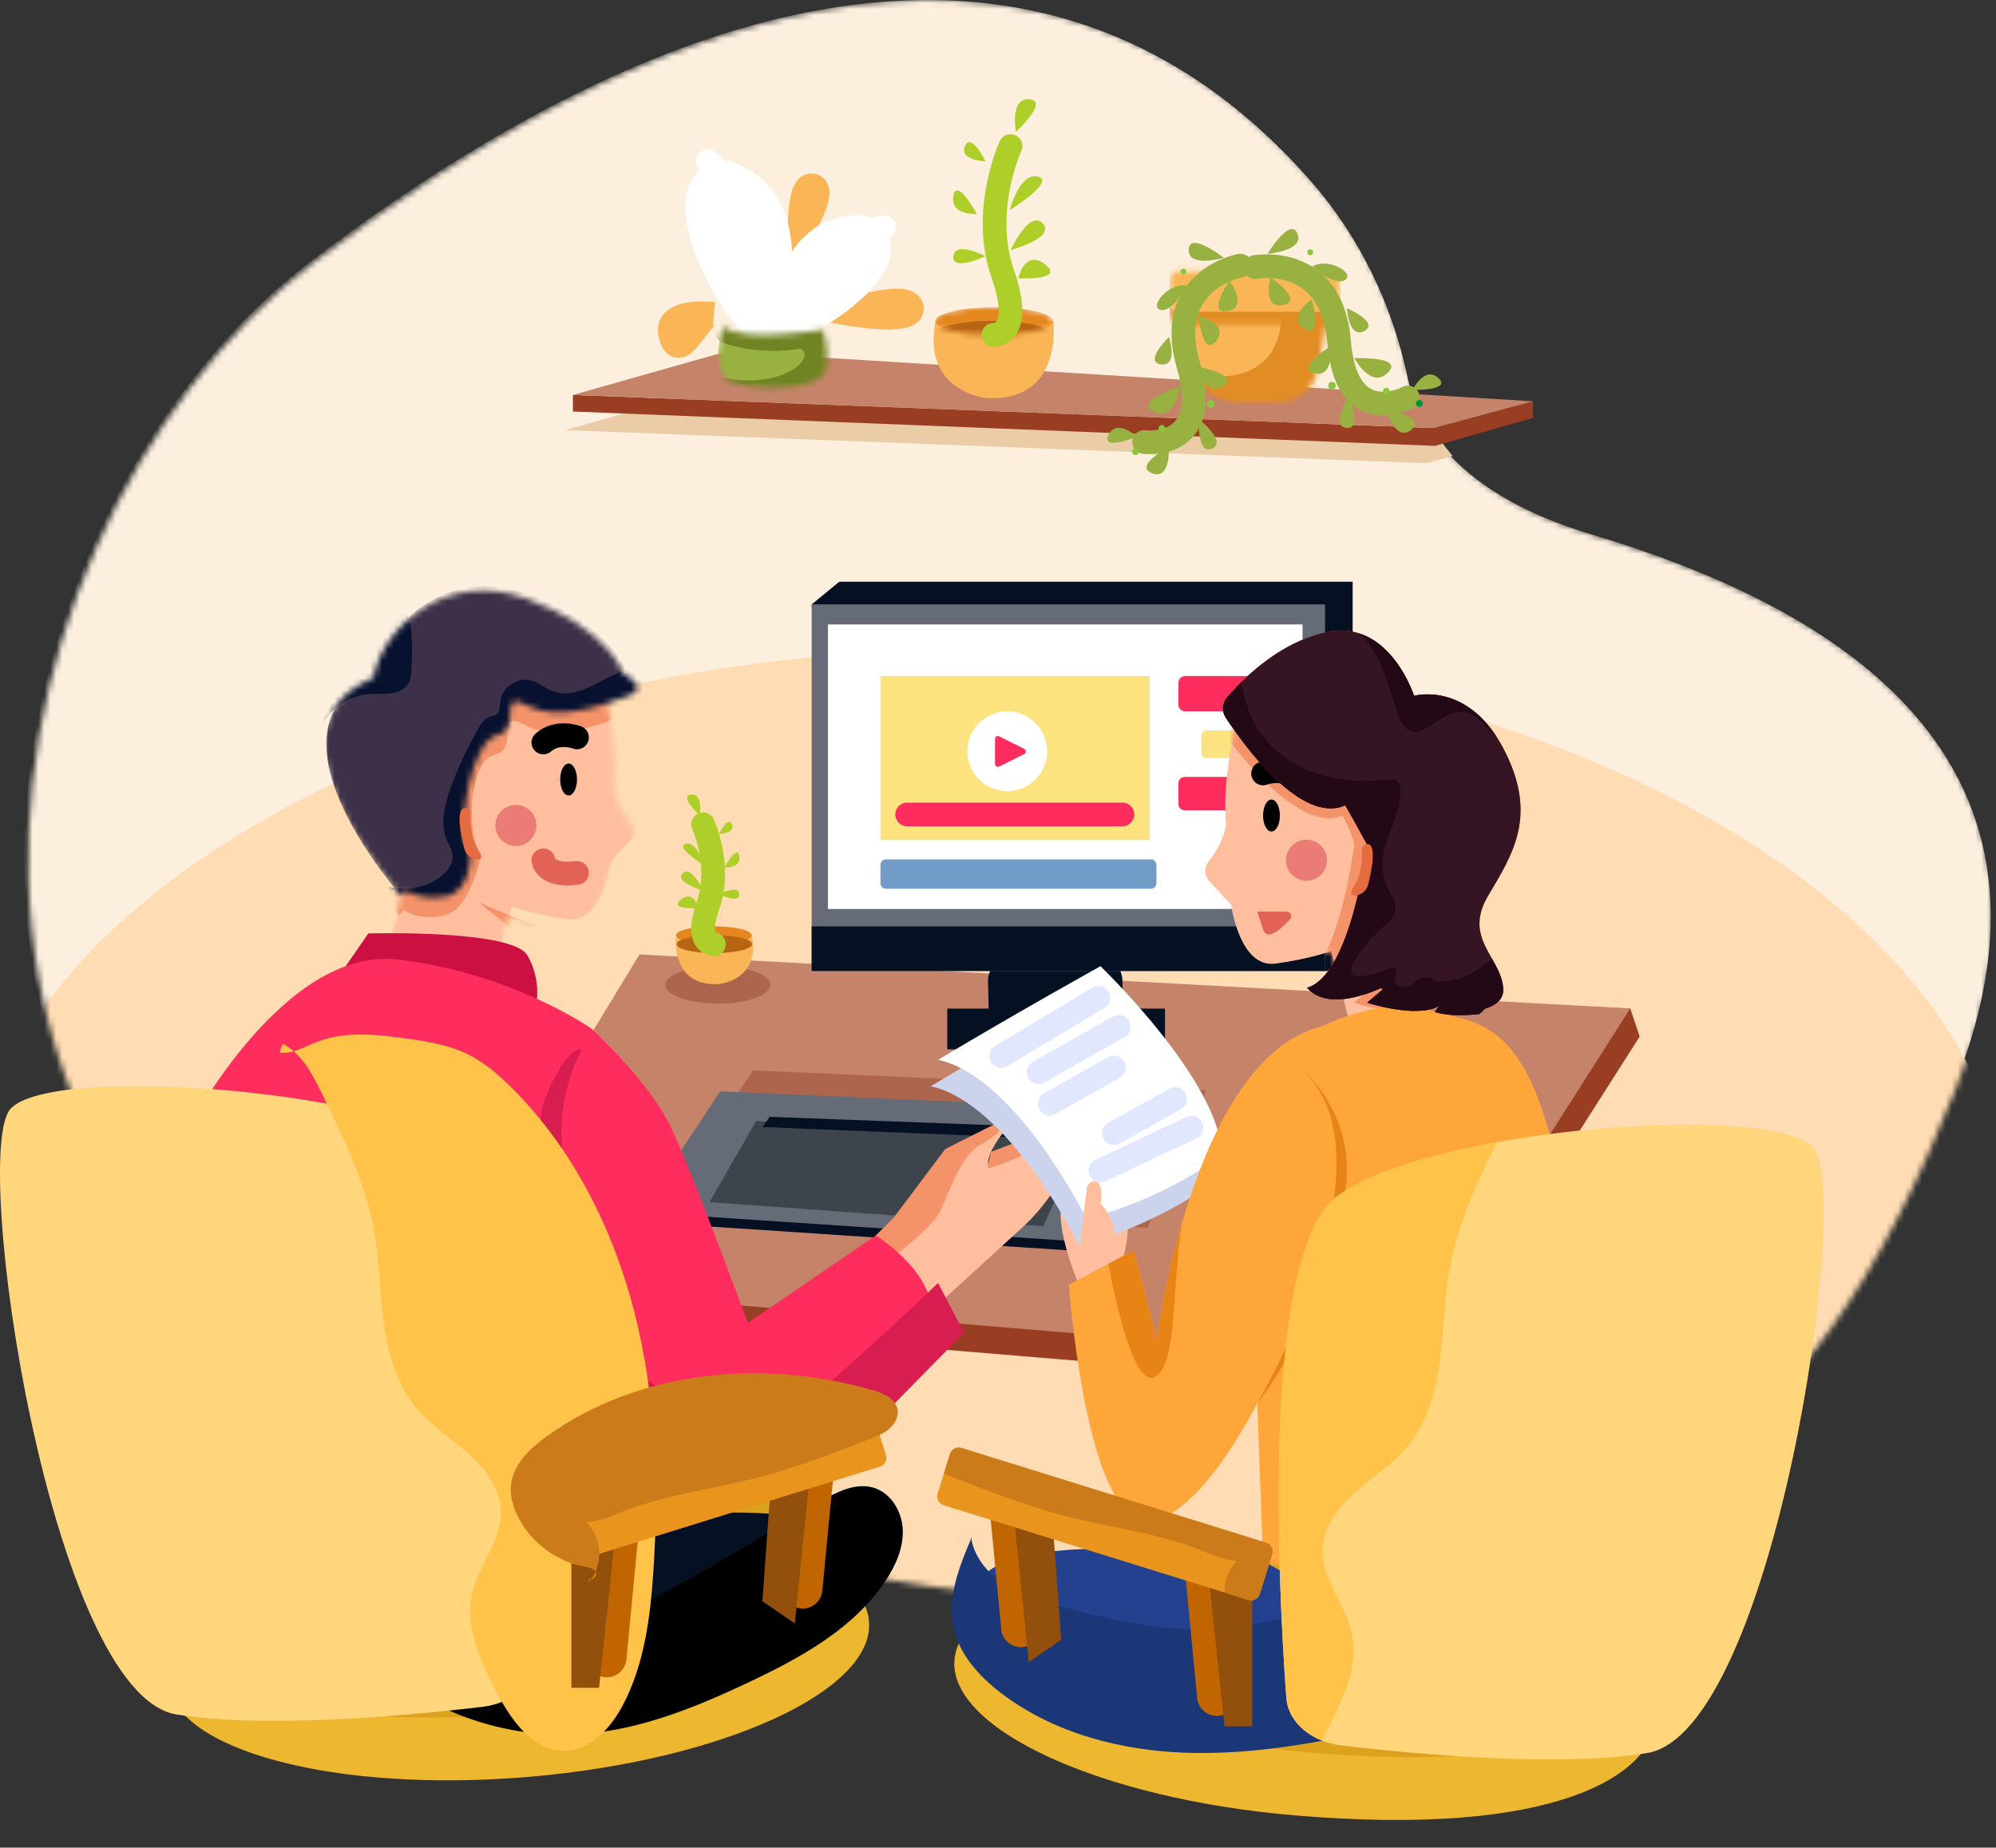 <svg width="337" height="312" viewBox="0 0 337 312" fill="none" xmlns="http://www.w3.org/2000/svg">
<rect x="0" y="0" width="337" height="312" fill="#333333" stroke="none"/>
<mask id="mask0_380_3776" style="mask-type:alpha" maskUnits="userSpaceOnUse" x="4" y="0" width="333" height="272">
<path d="M221.709 30.569C229.934 39.953 235.429 51.367 238.028 63.572C239.809 71.934 246.572 83.595 269.076 90.337C306.977 101.69 353.403 126.049 330.19 183.871C306.977 241.693 270.058 294.658 117.321 260.56C-35.416 226.459 -6.939 90.091 52.815 44.386C106.229 3.531 173.695 -24.213 221.707 30.569H221.709Z" fill="#FCEFDE"/>
</mask>
<g mask="url(#mask0_380_3776)">
<path d="M221.259 30.535C229.494 39.909 234.995 51.311 237.597 63.502C239.38 71.855 246.15 83.503 268.68 90.237C306.625 101.578 353.105 125.91 329.865 183.668C306.625 241.427 269.663 294.334 116.751 260.272C-36.161 226.21 -7.651 89.992 52.171 44.337C105.646 3.527 173.19 -24.187 221.258 30.535H221.259Z" fill="#FCEFDE"/>
<path d="M166.78 306.383C262.149 306.383 339.46 262.313 339.46 207.95C339.46 153.587 262.149 109.517 166.78 109.517C71.412 109.517 -5.9 153.587 -5.9 207.95C-5.9 262.313 71.412 306.383 166.78 306.383Z" fill="#FFDCB3"/>
</g>
<path d="M245.253 77.012L240.755 78.221L95.424 72.63L121.223 65.322L241.876 72.745L245.253 77.012Z" fill="#EACCA7"/>
<path d="M109.564 165.912L76.107 220.983L238.95 234.526L276.841 175.032L275.243 170.293L109.564 165.912Z" fill="#993E22"/>
<path d="M275.243 170.293L237.352 229.787L74.509 216.246L107.966 161.173L161.466 164.088L206.368 166.539L275.243 170.293Z" fill="#C58369"/>
<path d="M127.11 180.752L113.119 201.976L193.771 207.339L203.656 184.103L127.11 180.752Z" fill="#AD664D"/>
<path d="M96.729 66.695L242.06 72.284L258.829 67.77V70.564L242.275 75.294L96.729 69.49V66.695Z" fill="#993E22"/>
<path d="M196.698 170.319H159.935V177.198H196.698V170.319Z" fill="#051023"/>
<path d="M189.662 172.683H166.972L166.815 165.588C166.815 163.46 168.557 161.719 170.685 161.719H185.634C187.762 161.719 189.504 163.46 189.504 165.588L189.662 172.683Z" fill="#051023"/>
<path d="M228.379 160.15L224.11 163.977L141.7 160.15L137.042 102.06L141.7 98.233H228.379V160.15Z" fill="#051023"/>
<path d="M223.72 102.06H137.042V163.975H223.72V102.06Z" fill="#656C77"/>
<path d="M223.72 156.436H137.042V163.958H223.72V156.436Z" fill="#051023"/>
<path d="M219.918 105.447H139.781V153.496H219.918V105.447Z" fill="white"/>
<path d="M194.119 114.154H148.649V141.854H194.119V114.154Z" fill="#FDE37F"/>
<path d="M153.163 137.533H189.504" stroke="#FE2D5E" stroke-width="4" stroke-miterlimit="10" stroke-linecap="round"/>
<path d="M170.059 133.594C173.78 133.594 176.797 130.578 176.797 126.856C176.797 123.135 173.78 120.118 170.059 120.118C166.338 120.118 163.321 123.135 163.321 126.856C163.321 130.578 166.338 133.594 170.059 133.594Z" fill="white"/>
<path d="M167.997 124.78V129.003C167.997 129.367 168.38 129.603 168.705 129.44L172.928 127.33C173.288 127.149 173.288 126.635 172.928 126.454L168.705 124.344C168.381 124.181 167.997 124.417 167.997 124.781V124.78Z" fill="#FE2D5E"/>
<path d="M214.748 114.154H200.092C199.464 114.154 198.955 114.663 198.955 115.291V118.983C198.955 119.611 199.464 120.12 200.092 120.12H214.748C215.376 120.12 215.885 119.611 215.885 118.983V115.291C215.885 114.663 215.376 114.154 214.748 114.154Z" fill="#FE2D5E"/>
<path d="M213.869 123.344H203.713C203.223 123.344 202.825 123.742 202.825 124.232V127.116C202.825 127.606 203.223 128.003 203.713 128.003H213.869C214.36 128.003 214.757 127.606 214.757 127.116V124.232C214.757 123.742 214.36 123.344 213.869 123.344Z" fill="#FDE37F"/>
<path d="M209.652 131.191H200.03C199.436 131.191 198.955 131.672 198.955 132.265V135.754C198.955 136.348 199.436 136.829 200.03 136.829H209.652C210.245 136.829 210.726 136.348 210.726 135.754V132.265C210.726 131.672 210.245 131.191 209.652 131.191Z" fill="#FE2D5E"/>
<path d="M194.301 145.112H149.596C149.073 145.112 148.649 145.536 148.649 146.058V149.133C148.649 149.656 149.073 150.079 149.596 150.079H194.301C194.824 150.079 195.248 149.656 195.248 149.133V146.058C195.248 145.536 194.824 145.112 194.301 145.112Z" fill="#729CC8"/>
<path d="M123.066 186.012L109.601 206.436L187.212 211.596L196.725 189.237L123.066 186.012Z" fill="#051023"/>
<path d="M121.588 184.293L108.123 204.717L185.734 209.876L195.248 187.517L121.588 184.293Z" fill="#656C77"/>
<path d="M128.762 191.377L123.112 201.232L174.877 204.971L179.849 194.046L128.762 191.377Z" stroke="#3E444C" stroke-width="4" stroke-miterlimit="10" stroke-linecap="round"/>
<path d="M129.615 201.017L133.807 192.041" stroke="#3E444C" stroke-width="4" stroke-miterlimit="10" stroke-linecap="round"/>
<path d="M135.682 201.572L139.874 192.597" stroke="#3E444C" stroke-width="4" stroke-miterlimit="10" stroke-linecap="round"/>
<path d="M141.749 202.129L146.276 192.597" stroke="#3E444C" stroke-width="4" stroke-miterlimit="10" stroke-linecap="round"/>
<path d="M147.816 202.685L152.35 193.153" stroke="#3E444C" stroke-width="4" stroke-miterlimit="10" stroke-linecap="round"/>
<path d="M154.113 203.24L158.305 193.433" stroke="#3E444C" stroke-width="4" stroke-miterlimit="10" stroke-linecap="round"/>
<path d="M160.41 203.24L165.142 193.709" stroke="#3E444C" stroke-width="4" stroke-miterlimit="10" stroke-linecap="round"/>
<path d="M167.868 203.797L172.344 194.046" stroke="#3E444C" stroke-width="4" stroke-miterlimit="10" stroke-linecap="round"/>
<path d="M127.099 194.518L178.408 197.597" stroke="#3E444C" stroke-width="4" stroke-miterlimit="10" stroke-linecap="round"/>
<path d="M125.164 198.26L176.473 201.337" stroke="#3E444C" stroke-width="4" stroke-miterlimit="10" stroke-linecap="round"/>
<path d="M129.951 188.593L128.762 190.313L181.649 192.463V190.528L129.951 188.593Z" fill="#051023"/>
<path d="M89.291 300.047C122.003 297.271 147.714 285.502 146.718 273.76C145.721 262.018 118.395 254.75 85.683 257.525C52.97 260.301 27.259 272.07 28.256 283.812C29.252 295.554 56.578 302.823 89.291 300.047Z" fill="#EDB730"/>
<path d="M86.46 289.454C119.173 286.678 144.884 274.909 143.887 263.167C142.891 251.425 115.565 244.156 82.852 246.932C50.14 249.707 24.429 261.476 25.425 273.218C26.422 284.96 53.748 292.229 86.46 289.454Z" fill="#DDA21D"/>
<path d="M130.368 66.696C136.334 66.696 141.171 65.398 141.171 63.797C141.171 62.196 136.334 60.898 130.368 60.898C124.401 60.898 119.565 62.196 119.565 63.797C119.565 65.398 124.401 66.696 130.368 66.696Z" fill="#AD664D"/>
<path d="M167.728 68.513C173.695 68.513 178.531 67.215 178.531 65.614C178.531 64.013 173.695 62.715 167.728 62.715C161.762 62.715 156.925 64.013 156.925 65.614C156.925 67.215 161.762 68.513 167.728 68.513Z" fill="#AD664D"/>
<path d="M211.89 70.467C217.857 70.467 222.693 69.17 222.693 67.569C222.693 65.968 217.857 64.67 211.89 64.67C205.924 64.67 201.087 65.968 201.087 67.569C201.087 69.17 205.924 70.467 211.89 70.467Z" fill="#AD664D"/>
<path d="M121.204 169.467C126.102 169.467 130.073 168.055 130.073 166.314C130.073 164.572 126.102 163.161 121.204 163.161C116.307 163.161 112.336 164.572 112.336 166.314C112.336 168.055 116.307 169.467 121.204 169.467Z" fill="#AD664D"/>
<path d="M121.287 166.176C121.287 166.176 128.448 165.654 126.913 157.929C120.537 157.269 114.16 157.929 114.16 157.929C114.16 157.929 113.001 166.554 121.287 166.176Z" fill="#FAB656"/>
<path d="M120.537 159.436C124.059 159.436 126.913 158.761 126.913 157.929C126.913 157.096 124.059 156.422 120.537 156.422C117.015 156.422 114.16 157.096 114.16 157.929C114.16 158.761 117.015 159.436 120.537 159.436Z" fill="#E5861F"/>
<path d="M120.617 160.943C124.138 160.943 126.993 160.268 126.993 159.436C126.993 158.603 124.138 157.929 120.617 157.929C117.095 157.929 114.24 158.603 114.24 159.436C114.24 160.268 117.095 160.943 120.617 160.943Z" fill="#B76413"/>
<path d="M120.537 159.436C120.537 159.436 117.196 159.566 119.549 152.863C121.901 146.158 118.709 139.203 118.709 139.203" stroke="#AECE29" stroke-width="4" stroke-miterlimit="10" stroke-linecap="round"/>
<path d="M118.116 137.667C118.116 137.667 118.832 133.984 116.684 134.189C114.537 134.393 118.116 137.667 118.116 137.667Z" fill="#AECE29"/>
<path d="M118.805 146.072C118.805 146.072 117.707 141.964 115.763 142.475C113.82 142.986 118.805 146.072 118.805 146.072Z" fill="#AECE29"/>
<path d="M118.709 150.356C118.709 150.356 116.684 145.954 115.252 147.488C113.82 149.022 118.709 150.356 118.709 150.356Z" fill="#AECE29"/>
<path d="M117.877 153.377C117.877 153.377 117.181 150.167 114.988 151.896C112.796 153.625 117.877 153.377 117.877 153.377Z" fill="#AECE29"/>
<path d="M122.31 146.481C122.31 146.481 124.487 142.452 124.83 144.561C125.173 146.671 122.31 146.481 122.31 146.481Z" fill="#AECE29"/>
<path d="M121.389 140.839C121.389 140.839 122.914 137.667 123.584 139.203C124.253 140.737 121.389 140.839 121.389 140.839Z" fill="#AECE29"/>
<path d="M121.389 150.997C121.389 150.997 124.691 149.288 124.83 150.997C124.969 152.706 121.389 150.997 121.389 150.997Z" fill="#AECE29"/>
<path d="M122.527 59.385L96.729 66.695L242.06 72.284L258.829 67.77L122.527 59.385Z" fill="#C58369"/>
<path d="M166.736 67.225C166.736 67.225 155.584 66.398 157.973 54.185C167.904 53.142 177.835 54.185 177.835 54.185C177.835 54.185 179.64 67.822 166.736 67.225Z" fill="#FAB656"/>
<mask id="mask1_380_3776" style="mask-type:alpha" maskUnits="userSpaceOnUse" x="157" y="51" width="21" height="6">
<path d="M167.728 56.559C173.279 56.559 177.779 55.495 177.779 54.183C177.779 52.87 173.279 51.806 167.728 51.806C162.177 51.806 157.677 52.87 157.677 54.183C157.677 55.495 162.177 56.559 167.728 56.559Z" fill="#E5861F"/>
</mask>
<g mask="url(#mask1_380_3776)">
<path d="M167.841 56.672C173.341 56.672 177.799 55.599 177.799 54.275C177.799 52.951 173.341 51.878 167.841 51.878C162.342 51.878 157.884 52.951 157.884 54.275C157.884 55.599 162.342 56.672 167.841 56.672Z" fill="#E5861F"/>
<path d="M167.603 58.935C173.154 58.935 177.654 57.871 177.654 56.559C177.654 55.247 173.154 54.183 167.603 54.183C162.052 54.183 157.552 55.247 157.552 56.559C157.552 57.871 162.052 58.935 167.603 58.935Z" fill="#B76413"/>
</g>
<path d="M167.728 56.559C167.728 56.559 172.996 56.766 169.287 46.197C165.578 35.629 170.61 24.664 170.61 24.664" stroke="#AECE29" stroke-width="4" stroke-miterlimit="10" stroke-linecap="round"/>
<path d="M171.545 22.246C171.545 22.246 170.417 16.441 173.802 16.763C177.188 17.085 171.545 22.246 171.545 22.246Z" fill="#AECE29"/>
<path d="M170.46 35.493C170.46 35.493 172.191 29.018 175.254 29.824C178.317 30.63 170.46 35.493 170.46 35.493Z" fill="#AECE29"/>
<path d="M170.61 42.246C170.61 42.246 173.802 35.307 176.059 37.726C178.316 40.144 170.61 42.246 170.61 42.246Z" fill="#AECE29"/>
<path d="M171.921 47.008C171.921 47.008 173.018 41.95 176.473 44.675C179.929 47.401 171.921 47.008 171.921 47.008Z" fill="#AECE29"/>
<path d="M164.934 36.139C164.934 36.139 161.503 29.787 160.961 33.111C160.419 36.435 164.934 36.139 164.934 36.139Z" fill="#AECE29"/>
<path d="M166.384 27.245C166.384 27.245 163.979 22.246 162.924 24.664C161.869 27.082 166.384 27.245 166.384 27.245Z" fill="#AECE29"/>
<path d="M166.384 43.257C166.384 43.257 161.179 40.564 160.961 43.257C160.741 45.949 166.384 43.257 166.384 43.257Z" fill="#AECE29"/>
<mask id="mask2_380_3776" style="mask-type:alpha" maskUnits="userSpaceOnUse" x="199" y="51" width="26" height="17">
<path d="M199.447 51.581L201.808 62.584C202.482 65.724 205.257 67.966 208.468 67.966H215.817C219.105 67.966 221.924 65.617 222.516 62.382L224.496 51.581H199.447Z" fill="#FAB656"/>
</mask>
<g mask="url(#mask2_380_3776)">
<path d="M199.435 51.509L201.796 62.511C202.47 65.651 205.244 67.893 208.455 67.893H215.804C219.093 67.893 221.912 65.544 222.504 62.31L224.483 51.509H199.435Z" fill="#FAB656"/>
<path d="M215.83 47.476C215.83 47.476 220.808 65.963 202.016 63.334C183.224 60.706 219.171 71.905 219.171 71.905L230.024 60.43L230.572 46.015L215.831 47.474L215.83 47.476Z" fill="#E28C24"/>
</g>
<mask id="mask3_380_3776" style="mask-type:alpha" maskUnits="userSpaceOnUse" x="197" y="45" width="30" height="10">
<path d="M224.83 45.812H198.95C198.136 45.812 197.475 46.473 197.475 47.287V53.258C197.475 54.073 198.136 54.733 198.95 54.733H224.83C225.645 54.733 226.305 54.073 226.305 53.258V47.287C226.305 46.473 225.645 45.812 224.83 45.812Z" fill="#E28C24"/>
</mask>
<g mask="url(#mask3_380_3776)">
<path d="M224.83 47.902H198.95C198.136 47.902 197.475 48.563 197.475 49.377V55.348C197.475 56.163 198.136 56.823 198.95 56.823H224.83C225.645 56.823 226.305 56.163 226.305 55.348V49.377C226.305 48.563 225.645 47.902 224.83 47.902Z" fill="#E28C24"/>
<path d="M224.83 43.719H198.95C198.136 43.719 197.475 44.379 197.475 45.194V51.165C197.475 51.98 198.136 52.64 198.95 52.64H224.83C225.645 52.64 226.305 51.98 226.305 51.165V45.194C226.305 44.379 225.645 43.719 224.83 43.719Z" fill="#FAB656"/>
</g>
<path d="M209.401 44.85C209.401 44.85 196.413 47.23 200.646 61.712C204.878 76.194 193.173 74.645 193.173 74.645" stroke="#99B141" stroke-width="4" stroke-miterlimit="10" stroke-linecap="round"/>
<path d="M206.62 43.526C206.62 43.526 200.808 38.971 200.691 42.144C200.574 45.317 206.62 43.526 206.62 43.526Z" fill="#99B141"/>
<path d="M207.576 47.398C207.576 47.398 203.598 53.161 207.248 52.534C210.898 51.907 207.576 47.398 207.576 47.398Z" fill="#99B141"/>
<path d="M200.303 48.223C197.243 47.684 193.877 51.94 196.001 52.333C198.125 52.726 200.303 48.223 200.303 48.223Z" fill="#99B141"/>
<path d="M202.384 53.334C202.384 53.334 203.016 60.488 205.321 57.594C207.626 54.7 202.384 53.334 202.384 53.334Z" fill="#99B141"/>
<path d="M197.372 56.89C197.372 56.89 193.03 61.168 196.015 61.531C198.999 61.893 197.372 56.89 197.372 56.89Z" fill="#99B141"/>
<path d="M202.435 61.945C202.435 61.945 209.482 63.335 206.439 65.205C203.398 67.073 202.435 61.945 202.435 61.945Z" fill="#99B141"/>
<path d="M199.216 65.237C199.216 65.237 191.137 67.923 194.816 69.533C198.495 71.144 199.216 65.237 199.216 65.237Z" fill="#99B141"/>
<path d="M202.39 70.748C202.39 70.748 202.102 76.961 204.661 75.75C207.219 74.538 202.39 70.748 202.39 70.748Z" fill="#99B141"/>
<path d="M197.36 75.482C197.36 75.482 191.31 78.679 194.498 79.915C197.685 81.15 197.36 75.482 197.36 75.482Z" fill="#99B141"/>
<path d="M191.97 73.737C191.97 73.737 188.56 70.597 187.176 73.43C185.792 76.265 191.97 73.737 191.97 73.737Z" fill="#99B141"/>
<path d="M196.719 72.36C196.699 72.665 196.436 72.896 196.131 72.877C195.827 72.858 195.596 72.594 195.614 72.29C195.634 71.985 195.897 71.754 196.202 71.772C196.506 71.792 196.738 72.055 196.719 72.36Z" fill="#8CC63F"/>
<path d="M205.042 68.252C205.02 68.606 204.713 68.876 204.358 68.853C204.004 68.831 203.735 68.525 203.757 68.17C203.779 67.816 204.085 67.547 204.44 67.569C204.795 67.591 205.064 67.897 205.042 68.252Z" fill="#8CC63F"/>
<path d="M200.31 45.888C200.293 46.163 200.055 46.372 199.78 46.355C199.505 46.337 199.296 46.1 199.313 45.824C199.33 45.548 199.567 45.339 199.843 45.356C200.118 45.374 200.327 45.611 200.31 45.886V45.888Z" fill="#8CC63F"/>
<path d="M192.278 76.313C192.257 76.633 191.983 76.875 191.663 76.854C191.343 76.833 191.101 76.559 191.122 76.239C191.143 75.92 191.417 75.678 191.737 75.698C192.056 75.719 192.298 75.994 192.278 76.313Z" fill="#8CC63F"/>
<path d="M211.89 45.087C211.89 45.087 224.872 42.674 226.088 57.712C227.303 72.752 237.685 67.125 237.685 67.125" stroke="#99B141" stroke-width="4" stroke-miterlimit="10" stroke-linecap="round"/>
<path d="M214.014 42.857C214.014 42.857 217.818 36.528 219.06 39.45C220.301 42.373 214.014 42.857 214.014 42.857Z" fill="#99B141"/>
<path d="M214.504 46.815C214.504 46.815 220.277 50.779 216.644 51.497C213.01 52.215 214.504 46.815 214.504 46.815Z" fill="#99B141"/>
<path d="M221.593 44.99C224.258 43.394 228.921 46.168 227.078 47.292C225.234 48.419 221.593 44.99 221.593 44.99Z" fill="#99B141"/>
<path d="M221.473 50.507C221.473 50.507 223.436 57.416 220.249 55.535C217.063 53.654 221.473 50.507 221.473 50.507Z" fill="#99B141"/>
<path d="M227.424 52.039C227.424 52.039 233.007 54.485 230.348 55.89C227.689 57.294 227.424 52.039 227.424 52.039Z" fill="#99B141"/>
<path d="M224.499 58.569C224.499 58.569 218.414 62.383 221.923 63.044C225.431 63.704 224.499 58.569 224.499 58.569Z" fill="#99B141"/>
<path d="M228.681 60.495C228.681 60.495 237.187 60.121 234.325 62.938C231.463 65.755 228.681 60.495 228.681 60.495Z" fill="#99B141"/>
<path d="M227.684 66.776C227.684 66.776 230.171 72.478 227.349 72.259C224.526 72.04 227.684 66.776 227.684 66.776Z" fill="#99B141"/>
<path d="M234.072 69.403C234.072 69.403 240.864 70.23 238.328 72.522C235.791 74.813 234.072 69.403 234.072 69.403Z" fill="#99B141"/>
<path d="M238.484 65.848C238.484 65.848 240.548 61.698 242.853 63.85C245.158 66.004 238.484 65.848 238.484 65.848Z" fill="#99B141"/>
<path d="M233.556 66.257C233.682 66.535 234.01 66.658 234.29 66.53C234.567 66.403 234.69 66.075 234.562 65.796C234.436 65.518 234.108 65.395 233.829 65.523C233.551 65.65 233.428 65.978 233.556 66.257Z" fill="#8CC63F"/>
<path d="M224.316 65.392C224.464 65.715 224.846 65.858 225.169 65.709C225.493 65.561 225.635 65.179 225.486 64.856C225.339 64.532 224.957 64.39 224.633 64.538C224.31 64.686 224.167 65.068 224.316 65.392Z" fill="#8CC63F"/>
<path d="M220.751 42.812C220.865 43.062 221.162 43.173 221.414 43.059C221.664 42.944 221.775 42.648 221.661 42.396C221.546 42.145 221.25 42.035 220.998 42.149C220.747 42.263 220.637 42.56 220.751 42.812Z" fill="#8CC63F"/>
<path d="M239.116 68.365C239.249 68.657 239.593 68.785 239.883 68.652C240.174 68.519 240.302 68.175 240.169 67.885C240.037 67.593 239.692 67.466 239.402 67.598C239.111 67.731 238.983 68.075 239.116 68.365Z" fill="#00933B"/>
<path d="M135.049 39.578C135.049 39.578 134.668 30.57 137.269 31.331C139.87 32.092 135.049 39.578 135.049 39.578Z" stroke="#FAB656" stroke-width="4" stroke-miterlimit="10" stroke-linecap="round"/>
<path d="M142.093 52.796C142.093 52.796 153.449 48.799 153.957 51.971C154.465 55.143 142.093 52.796 142.093 52.796Z" stroke="#FAB656" stroke-width="4" stroke-miterlimit="10" stroke-linecap="round"/>
<path d="M120.439 52.999C120.439 52.999 111.621 51.91 113.269 56.92C114.919 61.932 118.091 52.946 120.439 52.999Z" stroke="#FAB656" stroke-width="4" stroke-miterlimit="10" stroke-linecap="round"/>
<path d="M130.819 56.205C130.819 56.205 133.01 37.491 145.313 38.407C146.439 38.49 147.468 39.116 148.004 40.109C151.181 46.007 136.184 55.955 130.819 56.205Z" fill="#FAB656" stroke="white" stroke-width="4" stroke-miterlimit="10" stroke-linecap="round"/>
<path d="M128.794 59.079C128.794 59.079 142.716 38.943 149.282 38.373" stroke="white" stroke-width="4" stroke-miterlimit="10" stroke-linecap="round"/>
<path d="M148.249 42.888L143.89 41.564L143.541 38.686" stroke="white" stroke-width="4" stroke-miterlimit="10" stroke-linecap="round"/>
<path d="M146.801 45.767L141.45 43.831L140.452 39.181" stroke="white" stroke-width="4" stroke-miterlimit="10" stroke-linecap="round"/>
<path d="M144.826 48.218L138.914 46.506L137.688 41.175" stroke="white" stroke-width="4" stroke-miterlimit="10" stroke-linecap="round"/>
<path d="M142.297 50.436L136.584 49.185L135.332 44.016" stroke="white" stroke-width="4" stroke-miterlimit="10" stroke-linecap="round"/>
<path d="M138.872 52.77L134.12 51.949L133.117 47.73" stroke="white" stroke-width="4" stroke-miterlimit="10" stroke-linecap="round"/>
<path d="M129.303 56.961C129.303 56.961 137.572 35.532 123.781 29.529C122.519 28.979 121.053 29.069 119.911 29.837C113.133 34.393 123.659 53.644 129.303 56.961Z" fill="#FAB656" stroke="white" stroke-width="4" stroke-miterlimit="10" stroke-linecap="round"/>
<path d="M129.854 61.212C129.854 61.212 126.275 31.582 119.517 27.238" stroke="white" stroke-width="4" stroke-miterlimit="10" stroke-linecap="round"/>
<path d="M118.066 32.695L123.519 33.744L125.532 30.837" stroke="white" stroke-width="4" stroke-miterlimit="10" stroke-linecap="round"/>
<path d="M117.993 36.624L124.865 37.575L128.583 33.127" stroke="white" stroke-width="4" stroke-miterlimit="10" stroke-linecap="round"/>
<path d="M118.731 40.39L126.081 41.901L130.43 36.848" stroke="white" stroke-width="4" stroke-miterlimit="10" stroke-linecap="round"/>
<path d="M120.2 44.219L127.071 46.115L131.36 41.25" stroke="white" stroke-width="4" stroke-miterlimit="10" stroke-linecap="round"/>
<path d="M122.566 48.683L128.16 50.496L131.639 46.515" stroke="white" stroke-width="4" stroke-miterlimit="10" stroke-linecap="round"/>
<mask id="mask4_380_3776" style="mask-type:alpha" maskUnits="userSpaceOnUse" x="121" y="55" width="19" height="11">
<path d="M122.088 55.208C122.088 55.208 119.297 63.519 123.929 64.724C128.559 65.93 139.027 65.993 139.535 62.123C140.043 58.253 138.901 55.652 138.901 55.652C138.901 55.652 133.964 56.471 129.319 56.517C126.316 56.547 123.434 56.254 122.088 55.208Z" fill="#99B141"/>
</mask>
<g mask="url(#mask4_380_3776)">
<path d="M122.084 55.197C122.084 55.197 119.292 63.508 123.924 64.713C128.555 65.919 139.023 65.982 139.53 62.112C140.038 58.242 138.896 55.641 138.896 55.641C138.896 55.641 133.959 56.459 129.315 56.506C126.312 56.535 123.43 56.243 122.084 55.197Z" fill="#99B141"/>
<path d="M122.295 53.632C122.295 53.632 128.178 58.126 138.582 54.701C139.375 54.167 139.692 54.489 139.811 54.945C139.961 55.52 139.655 56.117 139.119 56.374C137.071 57.358 130.914 59.697 123.037 56.924C122.179 56.621 121.599 55.787 121.683 54.881C121.758 54.069 122.295 53.633 122.295 53.633V53.632Z" fill="#99B141"/>
<path d="M122.295 53.632C122.295 53.632 128.178 58.126 138.582 54.701C139.375 54.167 139.692 54.489 139.811 54.945C139.961 55.52 139.655 56.117 139.119 56.374C137.071 57.358 130.914 59.697 123.037 56.924C122.179 56.621 121.599 55.787 121.683 54.881C121.758 54.069 122.295 53.633 122.295 53.633V53.632Z" fill="#718423"/>
<path d="M121.413 54.66C121.413 54.66 127.963 59.154 139.547 55.729C140.43 55.194 140.783 55.517 140.915 55.973C141.083 56.548 140.742 57.145 140.145 57.402C137.865 58.386 131.009 60.725 122.24 57.952C121.284 57.649 120.638 56.815 120.731 55.909C120.814 55.097 121.413 54.661 121.413 54.661V54.66Z" fill="#718423"/>
<path d="M121.255 55.208C121.255 55.208 129.794 57.314 134.298 58.441C138.802 59.569 132.973 65.86 122.407 63.856C111.839 61.852 128.589 71.433 130.111 71.686C131.633 71.939 143.814 66.421 143.814 66.421L141.721 53.631L121.255 55.208Z" fill="#718423"/>
</g>
<path d="M217.12 154.013C217.12 154.593 216.037 155.062 214.702 155.062C213.641 155.062 212.741 154.768 212.415 154.356C212.328 154.249 212.282 154.134 212.282 154.014C212.282 153.998 212.282 153.979 212.288 153.963C212.285 153.957 212.285 153.95 212.292 153.943H217.11C217.116 153.965 217.12 153.989 217.12 154.014V154.013Z" fill="#FCEFDE"/>
<path d="M97.418 257.494C97.418 257.494 135.632 251.528 144.44 259.767C153.248 268.006 104.096 284.769 91.736 283.633C79.377 282.497 65.597 275.678 65.597 275.678L97.418 257.495V257.494Z" fill="#051023"/>
<path d="M64.234 278.81C77.384 281.505 91.143 278.44 103.462 273.11C115.781 267.78 127.003 260.262 138.599 253.503C141.298 251.931 144.402 250.344 147.406 251.195C150.387 252.039 152.293 255.206 152.419 258.303C152.547 261.399 151.212 264.385 149.496 266.964C144.136 275.02 135.23 279.908 126.482 284.045C117.696 288.2 108.515 291.965 98.828 292.765C88.025 293.659 76.942 290.679 68.043 284.487C66.272 283.255 64.416 281.549 64.537 279.395" fill="black"/>
<path d="M147.565 212.036L157.354 204.081C157.354 204.081 159.498 197.262 164.612 192.858C169.726 188.455 169.299 191.367 169.299 191.367C169.299 191.367 166.813 194.421 166.813 196.41C166.813 198.399 177.681 187.532 179.812 192.574C181.943 197.617 174.911 205.147 172.993 206.922C171.075 208.697 155.804 222.619 155.804 222.619L147.565 212.036Z" fill="#FFBF9F"/>
<path d="M147.816 214.453C147.816 214.453 157.08 208.004 158.772 204.456C160.465 200.908 162.274 194.939 165.787 193.152C169.3 191.366 170.61 188.475 170.61 188.475L159.579 194.046L150.819 205.711L145.712 210.745L147.816 214.454V214.453Z" fill="#F49369"/>
<path d="M167.316 194.518L166.753 197.01C166.718 197.169 166.864 197.308 167.019 197.26C168.442 196.825 173.987 195.004 178.408 191.799C183.524 188.09 167.316 194.518 167.316 194.518Z" fill="#F49369"/>
<mask id="mask5_380_3776" style="mask-type:alpha" maskUnits="userSpaceOnUse" x="65" y="114" width="43" height="47">
<path d="M101.964 116.004C101.964 116.004 104.379 125.38 103.669 133.193C104.085 135.769 105.52 138.004 106.641 139.416C107.414 140.391 107.355 141.784 106.51 142.697L102.818 146.69C102.818 146.69 101.396 157.486 95.288 156.634C89.18 155.782 85.912 154.504 85.912 154.504L84.35 160.612L65.597 159.334L67.728 151.236C67.728 151.236 68.154 105.493 101.963 116.006L101.964 116.004Z" fill="#FFBF9F"/>
</mask>
<g mask="url(#mask5_380_3776)">
<path d="M102.467 114.567C102.467 114.567 104.881 123.943 104.172 131.757C104.588 134.332 106.022 136.567 107.143 137.979C107.917 138.954 107.858 140.347 107.013 141.261L103.32 145.253C103.32 145.253 101.899 156.049 95.791 155.197C89.682 154.345 86.415 153.067 86.415 153.067L84.852 159.175L66.1 157.897L68.231 149.799C68.231 149.799 68.657 104.056 102.466 114.57L102.467 114.567Z" fill="#FFBF9F"/>
<path d="M81.221 144.437C81.221 144.437 79.382 153.96 74.694 154.67C70.007 155.379 68.302 153.675 68.302 153.675L67.307 154.527C67.307 154.527 41.737 126.528 62.62 117.727C64.041 109.637 74.553 99.267 88.475 104.381C102.397 109.495 104.811 117.024 104.811 117.024C104.811 117.024 109.641 119.439 105.522 120.86C101.403 122.281 93.808 125.264 88.618 122.422C83.426 119.58 87.766 126.491 83.504 127.44C79.242 128.389 78.576 140.6 81.223 144.436L81.221 144.437Z" fill="#F49369"/>
<path d="M90.565 156.436L80.799 152.387L89.681 159.436L90.565 156.436Z" fill="#F49369"/>
</g>
<path d="M91.737 145.268C91.737 145.268 92.02 148.109 97.418 147.398" stroke="#E26356" stroke-width="4" stroke-miterlimit="10" stroke-linecap="round"/>
<path d="M95.999 134.331C96.783 134.331 97.42 133.122 97.42 131.631C97.42 130.14 96.783 128.932 95.999 128.932C95.214 128.932 94.577 130.14 94.577 131.631C94.577 133.122 95.214 134.331 95.999 134.331Z" fill="black"/>
<path d="M97.418 124.528C97.418 124.528 94.151 123.25 91.737 125.38" stroke="black" stroke-width="4" stroke-miterlimit="10" stroke-linecap="round"/>
<mask id="mask6_380_3776" style="mask-type:alpha" maskUnits="userSpaceOnUse" x="54" y="99" width="54" height="53">
<path d="M79.43 143.705C79.43 143.705 79.803 150.666 75.115 151.376C70.427 152.087 68.722 150.382 68.722 150.382L67.728 151.234C67.728 151.234 42.158 123.235 63.04 114.434C64.462 106.344 74.973 95.974 88.895 101.087C102.818 106.201 105.232 113.731 105.232 113.731C105.232 113.731 110.062 116.145 105.942 117.566C101.823 118.988 94.228 121.971 89.038 119.129C83.847 116.287 88.186 123.198 83.924 124.147C79.662 125.096 76.784 139.87 79.431 143.705H79.43Z" fill="#3C3148"/>
</mask>
<g mask="url(#mask6_380_3776)">
<path d="M79.801 143.978C79.801 143.978 80.177 151.096 75.467 151.823C70.76 152.55 69.047 150.806 69.047 150.806L68.048 151.677C68.048 151.677 42.367 123.042 63.34 114.042C64.768 105.768 75.326 95.162 89.308 100.392C103.291 105.622 105.716 113.322 105.716 113.322C105.716 113.322 110.567 115.792 106.43 117.245C102.292 118.698 94.664 121.75 89.451 118.843C84.237 115.936 88.596 123.004 84.315 123.975C80.034 124.946 77.144 140.055 79.802 143.978H79.801Z" fill="#3C3148"/>
<path d="M62.878 148.57C66.301 150.704 71.016 150.526 74.269 148.141C75.506 147.234 76.601 145.836 76.407 144.314C76.299 143.467 75.808 142.726 75.469 141.941C74.222 139.049 75.089 135.71 76.188 132.757C77.451 129.363 79.003 126.076 80.823 122.945C81.266 122.18 81.786 121.374 82.615 121.066C83.03 120.913 83.507 120.891 83.858 120.62C84.453 120.159 84.378 119.267 84.451 118.517C84.681 116.163 87.253 114.332 89.553 114.887C90.979 115.231 92.126 116.299 93.512 116.781C96.076 117.675 98.85 116.428 101.248 115.152C103.645 113.875 106.3 112.492 108.942 113.12C110.035 113.379 111.028 113.976 111.876 114.713C112.694 115.424 113.425 116.351 113.497 117.432C113.602 119.027 112.285 120.331 110.997 121.28C104.639 125.968 96.698 127.793 89.279 130.505C88.232 130.889 87.06 131.426 86.754 132.499C86.531 133.281 86.85 134.102 87.141 134.862C89.205 140.241 90.12 146.245 88.561 151.793C88.314 152.673 87.991 153.563 87.374 154.24C86.752 154.921 85.887 155.324 85.029 155.658C80.491 157.428 75.399 157.749 70.674 156.561C68.633 156.047 66.613 155.229 65.068 153.801C63.521 152.372 62.511 150.25 62.802 148.165" fill="#081230"/>
<path d="M53.032 126.582C53.326 121.76 57.575 117.496 62.396 117.185C63.614 117.107 64.846 117.25 66.055 117.075C67.263 116.899 68.51 116.319 69.048 115.223C69.32 114.669 69.385 114.038 69.433 113.424C69.611 111.142 69.616 108.846 69.448 106.563C69.382 105.681 69.274 104.753 68.745 104.046C67.555 102.458 64.959 102.902 63.433 104.17C60.263 106.805 59.89 111.449 58.096 115.159C56.671 118.107 54.219 120.732 54.041 124.001" fill="#081230"/>
</g>
<path d="M58.353 163.168L62.188 157.627C62.188 157.627 86.48 156.917 89.037 161.322C91.594 165.725 90.458 169.987 90.458 169.987L58.353 163.168Z" fill="#CC1142"/>
<path d="M31.829 190.528C31.829 190.528 47.84 159.759 67.16 162.032C86.48 164.305 99.833 173.681 99.833 173.681C99.833 173.681 109.493 182.489 113.186 190.16C116.88 197.831 126.254 223.402 126.254 223.402L147.848 208.628C147.848 208.628 158.643 215.163 157.223 223.402C133.074 243.574 135.347 248.972 122.562 245.279C109.777 241.585 100.181 228.232 100.181 228.232L105.799 268.292C105.799 268.292 106.367 277.384 91.735 279.657C77.104 281.93 63.75 279.657 63.75 279.657L31.828 190.529L31.829 190.528Z" fill="#FE2D5E"/>
<path d="M111.61 247.4C103.25 240.431 97.468 230.854 95.229 220.204C92.532 207.365 89.792 190.976 91.998 185.572C95.808 176.239 98.23 177.198 98.23 177.198C98.23 177.198 93.909 184.695 94.944 194.046C96.023 203.797 98.885 226.117 109.601 233.211C120.317 240.305 125.185 244.821 132.211 239.875C139.236 234.931 158.388 216.657 158.388 216.657L162.776 225.041L137.042 251.241L111.61 247.4Z" fill="#D81E50"/>
<path d="M78.566 136.448C79.072 136.464 79.449 136.925 79.426 137.431C79.367 138.686 79.415 141.5 80.781 143.575C81.686 144.95 81.174 145.208 80.438 145.123C79.433 145.007 78.621 144.245 78.375 143.264C77.791 140.935 76.87 136.396 78.566 136.448Z" fill="#E56B41"/>
<path d="M87.102 142.855C89.014 142.855 90.565 141.305 90.565 139.392C90.565 137.479 89.014 135.929 87.102 135.929C85.189 135.929 83.639 137.479 83.639 139.392C83.639 141.305 85.189 142.855 87.102 142.855Z" fill="#EA7B75"/>
<path d="M81.397 288.235C86.522 287.63 90.406 284.276 90.703 280.195C92.14 260.489 94.971 204.762 81.954 195.347C66.088 183.87 8.527 179.599 1.756 187.265C-5.016 194.931 8.529 286.081 29.811 289.514C44.811 291.933 68.638 289.74 81.395 288.235H81.397Z" fill="#FFD67C"/>
<path d="M47.711 176.253C50.868 177.82 52.632 181.195 54.191 184.357C57.917 191.918 61.686 199.606 63.165 207.905C64.399 214.828 64.004 222.019 65.858 228.803C66.765 232.122 68.228 235.332 70.456 237.955C72.929 240.867 76.227 242.939 79.083 245.478C81.938 248.018 84.477 251.347 84.583 255.167C84.722 260.175 80.734 264.343 79.667 269.24C78.492 274.635 80.979 280.087 83.466 285.018C86.002 290.045 89.757 295.76 95.385 295.628C99.725 295.526 103.116 291.808 105.145 287.97C108.803 281.049 109.806 273.056 110.32 265.243C111.283 250.63 110.736 235.801 107.113 221.612C103.489 207.424 96.66 193.859 86.255 183.555C84.064 181.387 81.69 179.345 78.921 177.992C75.69 176.416 72.073 175.848 68.512 175.354C63.431 174.649 58.078 174.082 53.323 176.005C51.32 176.814 49.308 178.075 47.176 177.724" fill="#FFC34A"/>
<path d="M100.725 258.078L99.138 279.668C98.997 281.595 100.521 283.234 102.452 283.234C104.165 283.234 105.597 281.933 105.76 280.228L108.075 256.052L100.725 258.076V258.078Z" fill="#C16500"/>
<path d="M104.53 253.084L101.143 285.009H96.468V254.972L104.53 253.084Z" fill="#93500C"/>
<path d="M133.806 246.471L132.219 268.062C132.078 269.988 133.602 271.628 135.533 271.628C137.246 271.628 138.678 270.326 138.842 268.621L141.156 244.446L133.806 246.47V246.471Z" fill="#C16500"/>
<path d="M137.275 243.731L134.198 274.149L128.716 270.39L130.651 243.731H137.275Z" fill="#93500C"/>
<path d="M148.569 247.657L97.106 263.659C96.3 263.91 95.433 263.455 95.182 262.648L93.09 255.919C92.839 255.113 93.294 254.246 94.1 253.995L145.563 237.993C146.37 237.742 147.237 238.197 147.487 239.004L149.58 245.733C149.83 246.539 149.376 247.406 148.569 247.657Z" fill="#E8941D"/>
<path d="M99.335 267.229C101.91 264.485 101.75 259.641 98.999 257.073C101.23 256.942 103.308 255.963 105.39 255.153C112.607 252.348 120.399 251.447 127.898 249.519C134.393 247.85 140.658 245.409 146.907 242.975C148.079 242.519 149.278 242.046 150.216 241.209C151.154 240.372 151.792 239.08 151.507 237.855C151.098 236.096 149.117 235.264 147.382 234.761C128.941 229.417 107.863 231.325 92.291 242.556C89.478 244.585 86.68 247.224 86.281 250.668C86.061 252.567 86.618 254.485 87.482 256.189C89.669 260.496 93.941 263.682 98.692 264.551C99.415 264.683 100.253 264.836 100.6 265.484C100.945 266.132 99.999 267.101 99.551 266.518" fill="#CC7B1B"/>
<path d="M279.615 290.32C278.824 299.629 263.037 310.327 218.578 306.552C185.865 303.775 160.155 292.004 161.152 280.263C161.352 277.924 162.594 275.763 164.717 273.821C173.251 266.024 195.993 261.806 222.188 264.031C251.361 266.508 274.966 276.138 279.026 286.52C279.517 287.779 279.723 289.05 279.615 290.32Z" fill="#EDB730"/>
<path d="M279.026 286.52C272.306 293.373 255.081 298.817 221.409 295.958C192.566 293.509 169.168 284.069 164.717 273.821C173.251 266.024 195.993 261.806 222.188 264.031C251.361 266.508 274.967 276.138 279.026 286.52Z" fill="#DDA21D"/>
<path d="M182.936 218.763C182.936 218.763 178.099 208.444 179.227 202.961C180.356 197.478 188.095 188.772 190.352 194.577C192.609 200.382 190.03 203.768 190.352 206.831C190.675 209.895 189.063 218.28 182.936 218.763Z" fill="#FFBF9F"/>
<path d="M182.148 210.192C182.148 210.192 170.356 186.328 157.135 183.426C171.163 175.042 184.546 167.624 184.546 167.624C184.546 167.624 204.883 187.135 205.045 199.55C193.436 207.942 182.149 210.192 182.149 210.192H182.148Z" fill="#CCD4ED"/>
<path d="M183.401 205.727C183.401 205.727 171.609 181.864 158.388 178.961C172.415 170.577 185.799 163.159 185.799 163.159C185.799 163.159 206.136 182.67 206.298 195.085C194.688 203.477 183.402 205.727 183.402 205.727H183.401Z" fill="white"/>
<path d="M169.051 178.317L185.436 168.503" stroke="#E1E7FF" stroke-width="4" stroke-miterlimit="10" stroke-linecap="round"/>
<path d="M175.339 181.057L188.883 173.409" stroke="#E1E7FF" stroke-width="4" stroke-miterlimit="10" stroke-linecap="round"/>
<path d="M177.243 186.379L188.077 180.252" stroke="#E1E7FF" stroke-width="4" stroke-miterlimit="10" stroke-linecap="round"/>
<path d="M188.077 191.377L198.396 185.573" stroke="#E1E7FF" stroke-width="4" stroke-miterlimit="10" stroke-linecap="round"/>
<path d="M185.799 197.665L201.137 190.426" stroke="#E1E7FF" stroke-width="4" stroke-miterlimit="10" stroke-linecap="round"/>
<path d="M213.251 263.578C213.251 263.578 175.038 257.612 166.229 265.851C157.421 274.089 206.573 290.852 218.933 289.717C231.292 288.581 245.072 281.762 245.072 281.762L213.251 263.579V263.578Z" fill="#24418F"/>
<path d="M208.706 122.088C208.706 122.088 206.292 131.464 207.001 139.277C206.586 141.853 205.151 144.088 204.03 145.5C203.257 146.475 203.316 147.868 204.16 148.781L207.853 152.774C207.853 152.774 209.274 163.57 215.383 162.718C221.491 161.866 224.759 160.588 224.759 160.588L227.645 171.87L240.016 170.738L242.943 157.321C242.943 157.321 242.516 111.578 208.707 122.092L208.706 122.088Z" fill="#FFBF9F"/>
<mask id="mask7_380_3776" style="mask-type:alpha" maskUnits="userSpaceOnUse" x="203" y="120" width="40" height="52">
<path d="M208.706 122.088C208.706 122.088 206.292 131.464 207.001 139.277C206.586 141.853 205.151 144.088 204.03 145.5C203.257 146.475 203.316 147.868 204.16 148.781L207.853 152.774C207.853 152.774 209.274 163.57 215.383 162.718C221.491 161.866 224.759 160.588 224.759 160.588L227.645 171.87L240.016 170.738L242.943 157.321C242.943 157.321 242.516 111.578 208.707 122.092L208.706 122.088Z" fill="#FFBF9F"/>
</mask>
<g mask="url(#mask7_380_3776)">
<path d="M241.501 170.71C241.501 170.71 252.035 171.963 251.604 166.802C251.174 161.642 244.844 158.423 249.024 151.328C253.204 144.234 257.623 137.714 251.604 126.319C245.585 114.925 236.555 117.505 236.555 117.505C236.555 117.505 232.388 104.391 221.679 106.756C213.63 108.533 207.501 114.807 204.954 117.811C204.152 118.758 204.07 120.122 204.754 121.16C207.95 126.017 219.217 140.999 226.628 137.714C228.488 140.938 228.641 142.638 228.641 142.638C228.641 142.638 225.979 164.652 218.496 166.802C221.667 170.436 228.094 168.142 230.902 166.883C231.107 166.791 231.276 167.064 231.106 167.209L228.641 169.316C228.641 169.316 240.436 173.186 242.473 168.026" fill="#F49369"/>
</g>
<path d="M214.672 140.413C215.457 140.413 216.093 139.205 216.093 137.714C216.093 136.223 215.457 135.014 214.672 135.014C213.887 135.014 213.251 136.223 213.251 137.714C213.251 139.205 213.887 140.413 214.672 140.413Z" fill="black"/>
<path d="M213.251 130.611C213.251 130.611 216.519 129.332 218.933 131.463L213.251 130.611Z" fill="white"/>
<path d="M213.251 130.611C213.251 130.611 216.519 129.332 218.933 131.463" stroke="black" stroke-width="4" stroke-miterlimit="10" stroke-linecap="round"/>
<path d="M217.825 155.233C216.367 156.81 213.92 159.029 213.252 156.955C212.781 155.495 212.539 154.742 212.414 154.356C212.33 154.092 212.298 153.998 212.288 153.963L212.282 153.943H217.255C217.926 153.943 218.28 154.743 217.825 155.233Z" fill="#E26356"/>
<path d="M245.073 273.908L213.252 263.578L212.282 236.941C212.282 236.941 200.673 260.148 191.858 256.278C183.043 252.408 180.464 216.936 180.464 216.936L187.122 213.41L191.428 211.131L195.298 226.18C195.298 226.18 196.447 217.17 199.549 206.552C203.571 192.79 210.875 176.327 223.215 173.293C223.215 173.293 233.622 168.1 241.118 170.481C248.615 172.864 256.355 171.358 261.944 192.642C267.533 213.925 245.073 273.908 245.073 273.908Z" fill="#FFA63B"/>
<path d="M182.111 212.151L183.488 200.676C183.569 200.002 184.133 199.455 184.811 199.476C185.238 199.489 185.648 199.735 185.799 200.542C186.16 202.477 185.799 203.175 185.799 203.175C185.799 203.175 189.278 206.991 187.719 209.463" fill="#FFBF9F"/>
<path d="M243.685 170.71C243.685 170.71 254.219 171.963 253.789 166.802C253.359 161.642 247.029 158.423 251.209 151.328C255.388 144.234 259.808 137.714 253.789 126.319C247.769 114.925 238.74 117.505 238.74 117.505C238.74 117.505 234.572 104.391 223.864 106.756C215.814 108.533 209.686 114.807 207.139 117.811C206.336 118.758 206.255 120.122 206.938 121.16C210.135 126.017 219.72 139.279 227.131 135.994C228.991 139.218 230.825 142.64 230.825 142.64C230.825 142.64 228.164 164.653 220.681 166.803C223.851 170.437 230.278 168.143 233.086 166.884C233.291 166.792 233.461 167.065 233.29 167.21L230.825 169.317C230.825 169.317 242.621 173.187 244.658 168.028" fill="#F05B1A"/>
<path d="M253.79 166.802C253.952 168.753 252.547 169.788 250.737 170.319C247.759 171.194 243.685 170.71 243.685 170.71L244.658 168.026C244.324 168.871 243.731 169.472 242.97 169.89H242.969C239.076 172.024 230.825 169.317 230.825 169.317L233.291 167.21C233.461 167.065 233.291 166.792 233.086 166.884C230.279 168.142 223.853 170.437 220.682 166.802C228.165 164.653 230.825 142.638 230.825 142.638C230.825 142.638 228.991 139.218 227.131 135.994C219.72 139.279 210.135 126.017 206.938 121.16C206.256 120.122 206.336 118.758 207.14 117.811C207.737 117.105 208.533 116.22 209.504 115.255C212.671 112.108 217.705 108.117 223.865 106.756C226.078 106.267 228.013 106.44 229.687 107.021C236.118 109.253 238.741 117.505 238.741 117.505C238.741 117.505 246.749 115.217 252.708 124.465H252.71C253.078 125.039 253.44 125.655 253.79 126.319C259.809 137.714 255.39 144.234 251.21 151.328C248.491 155.945 250.22 158.92 251.879 161.856C252.77 163.434 253.64 165 253.79 166.802Z" fill="#351524"/>
<path d="M250.737 170.319C250.438 170.662 250.092 170.976 249.732 171.25C249.694 171.253 249.655 171.257 249.617 171.261C247.143 171.484 244.607 171.582 242.219 170.901L242.969 169.89C239.077 172.024 230.825 169.317 230.825 169.317L233.291 167.21C233.461 167.065 233.291 166.792 233.086 166.884C230.28 168.142 223.853 170.437 220.682 166.802C228.165 164.653 230.825 142.638 230.825 142.638C230.825 142.638 228.991 139.218 227.131 135.994C219.72 139.279 210.135 126.017 206.938 121.16C206.256 120.122 206.336 118.758 207.14 117.811C207.737 117.105 208.533 116.22 209.504 115.255C210.088 117.907 210.827 120.527 212.209 122.848C214.336 126.423 217.889 129.032 221.805 130.436C225.72 131.841 229.982 132.101 234.119 131.657C234.811 131.583 235.625 131.533 236.082 132.059C236.349 132.366 236.415 132.797 236.441 133.202C236.74 138.013 232.807 142.427 233.445 147.204C233.645 148.705 234.281 150.077 235.085 151.372C235.993 152.833 235.696 154.74 234.358 155.823C231.948 157.775 229.894 160.166 228.338 162.85C228.133 163.205 228.061 163.635 228.181 164.029C228.421 164.813 229.098 164.845 229.694 164.812C231.493 164.71 233.267 164.229 234.873 163.418C235.44 163.132 236.04 163.743 235.756 164.31L235.72 164.38C235.548 164.724 235.45 165.109 235.481 165.494C235.55 166.32 236.134 166.525 236.689 166.595C237.835 166.742 238.236 166.485 238.923 165.779C239.717 164.962 240.989 164.786 241.956 165.392C241.991 165.414 242.027 165.435 242.064 165.453C242.734 165.809 243.536 165.791 244.29 165.696C245.319 165.565 246.33 165.303 247.293 164.921C248.43 164.471 249.502 163.855 250.46 163.093C249.93 164.629 251.555 166.071 251.729 167.686C251.833 168.661 251.394 169.564 250.737 170.319Z" fill="#230816"/>
<path d="M226.62 104.912L225.978 105.116C226.14 104.929 226.373 104.881 226.62 104.912Z" fill="#230816"/>
<path d="M252.708 124.466C252.601 124.402 252.499 124.322 252.405 124.241C250.872 122.925 249.777 120.929 247.835 120.376C245.28 119.647 242.913 121.767 240.59 123.056C240.044 123.358 239.448 123.626 238.824 123.603C237.24 123.542 236.362 121.777 235.874 120.269C234.968 117.457 234.215 114.582 232.968 111.904C232.138 110.122 231.061 108.412 229.687 107.021C236.118 109.253 238.741 117.505 238.741 117.505C238.741 117.505 246.749 115.217 252.708 124.466Z" fill="#230816"/>
<path d="M250.737 170.319C250.438 170.662 250.092 170.976 249.732 171.25C249.694 171.253 249.655 171.257 249.617 171.261C247.143 171.484 244.607 171.582 242.219 170.901L242.969 169.89H242.97L246.366 165.316C246.675 165.2 246.985 165.067 247.293 164.921C248.901 164.165 250.504 163.035 251.879 161.856C252.77 163.434 253.64 165 253.79 166.802C253.952 168.753 252.547 169.788 250.737 170.319Z" fill="#230816"/>
<path d="M230.814 142.53C230.308 142.546 229.93 143.007 229.954 143.514C230.013 144.769 229.965 147.583 228.599 149.658C227.694 151.032 228.206 151.29 228.942 151.206C229.946 151.09 230.759 150.328 231.005 149.347C231.589 147.017 232.509 142.479 230.814 142.53Z" fill="#E56B41"/>
<path d="M220.383 181.057C220.383 181.057 229.061 188.722 227.139 201.053C223.699 223.117 212.282 236.941 212.282 236.941C212.282 236.941 235.91 197.085 220.383 181.057Z" fill="#E88315"/>
<path d="M199.549 206.552C197.837 217.649 198.795 229.706 195.248 232.352C191.662 235.024 188.399 220.173 187.122 213.41L191.428 211.131L195.298 226.181C195.298 226.181 196.447 217.17 199.549 206.552Z" fill="#E88315"/>
<path d="M164.023 260.068C164.708 263.343 167.127 266.048 169.974 267.806C172.821 269.564 176.087 270.501 179.319 271.365C188.452 273.808 197.897 275.855 207.299 274.869C213.353 274.235 219.217 272.356 225.258 271.604C231.299 270.851 237.866 271.38 242.731 275.036C244.418 276.303 245.892 278.004 246.359 280.061C247.083 283.252 245.174 286.577 242.516 288.484C239.858 290.39 236.578 291.172 233.386 291.881C222.511 294.296 211.444 296.351 200.31 295.982C189.176 295.614 177.864 292.655 169.009 285.895C165.311 283.071 161.961 279.383 160.989 274.833C159.884 269.664 162.004 264.41 164.081 259.548" fill="#1B3777"/>
<path d="M226.49 294.752C221.364 294.147 217.48 290.792 217.184 286.712C215.746 267.006 212.915 211.279 225.933 201.863C241.798 190.386 299.359 186.116 306.13 193.782C312.902 201.448 299.357 292.598 278.075 296.03C263.075 298.45 239.249 296.257 226.491 294.752H226.49Z" fill="#FFD67C"/>
<path d="M225.931 201.863C231.289 197.987 241.401 194.934 252.707 192.883C249.32 199.799 246.07 206.857 244.722 214.422C243.487 221.345 243.882 228.536 242.028 235.319C241.12 238.638 239.658 241.848 237.429 244.471C234.956 247.384 231.658 249.455 228.803 251.995C225.947 254.535 223.409 257.864 223.302 261.683C223.163 266.691 227.152 270.86 228.218 275.756C229.393 281.152 226.906 286.604 224.419 291.533C224.025 292.317 223.599 293.117 223.143 293.909C219.752 292.546 217.411 289.843 217.182 286.712C215.747 267.006 212.914 211.279 225.931 201.863Z" fill="#FFC34A"/>
<path d="M207.16 264.594L208.747 286.185C208.888 288.111 207.364 289.751 205.432 289.751C203.72 289.751 202.288 288.449 202.124 286.744L199.81 262.568L207.16 264.593V264.594Z" fill="#C16500"/>
<path d="M203.356 259.601L206.742 291.526H211.418V261.489L203.356 259.601Z" fill="#93500C"/>
<path d="M174.079 252.988L175.666 274.579C175.807 276.505 174.283 278.145 172.351 278.145C170.639 278.145 169.207 276.843 169.043 275.138L166.729 250.962L174.079 252.987V252.988Z" fill="#C16500"/>
<path d="M170.61 250.248L173.688 280.665L179.169 276.907L177.236 250.248H170.61Z" fill="#93500C"/>
<path d="M214.796 262.436L212.704 269.166C212.452 269.973 211.586 270.427 210.78 270.177L206.717 268.913L159.317 254.175C158.509 253.924 158.055 253.057 158.305 252.251L159.372 248.82L160.399 245.52C160.65 244.714 161.515 244.259 162.322 244.51L213.784 260.513C214.592 260.764 215.047 261.629 214.796 262.436Z" fill="#E8941D"/>
<path d="M214.796 262.436L212.704 269.166C212.452 269.973 211.586 270.427 210.78 270.177L206.717 268.913C206.705 266.934 207.435 264.946 208.887 263.591C206.656 263.458 204.578 262.481 202.494 261.671C195.28 258.866 187.486 257.965 179.988 256.037C173.494 254.368 167.226 251.927 160.979 249.493C160.439 249.283 159.895 249.07 159.372 248.82L160.399 245.52C160.65 244.714 161.515 244.259 162.322 244.51L213.784 260.513C214.592 260.764 215.047 261.629 214.796 262.436Z" fill="#CC7B1B"/>
<path d="M220.583 148.731C222.495 148.731 224.046 147.18 224.046 145.268C224.046 143.355 222.495 141.805 220.583 141.805C218.67 141.805 217.12 143.355 217.12 145.268C217.12 147.18 218.67 148.731 220.583 148.731Z" fill="#EA7B75"/>
</svg>
